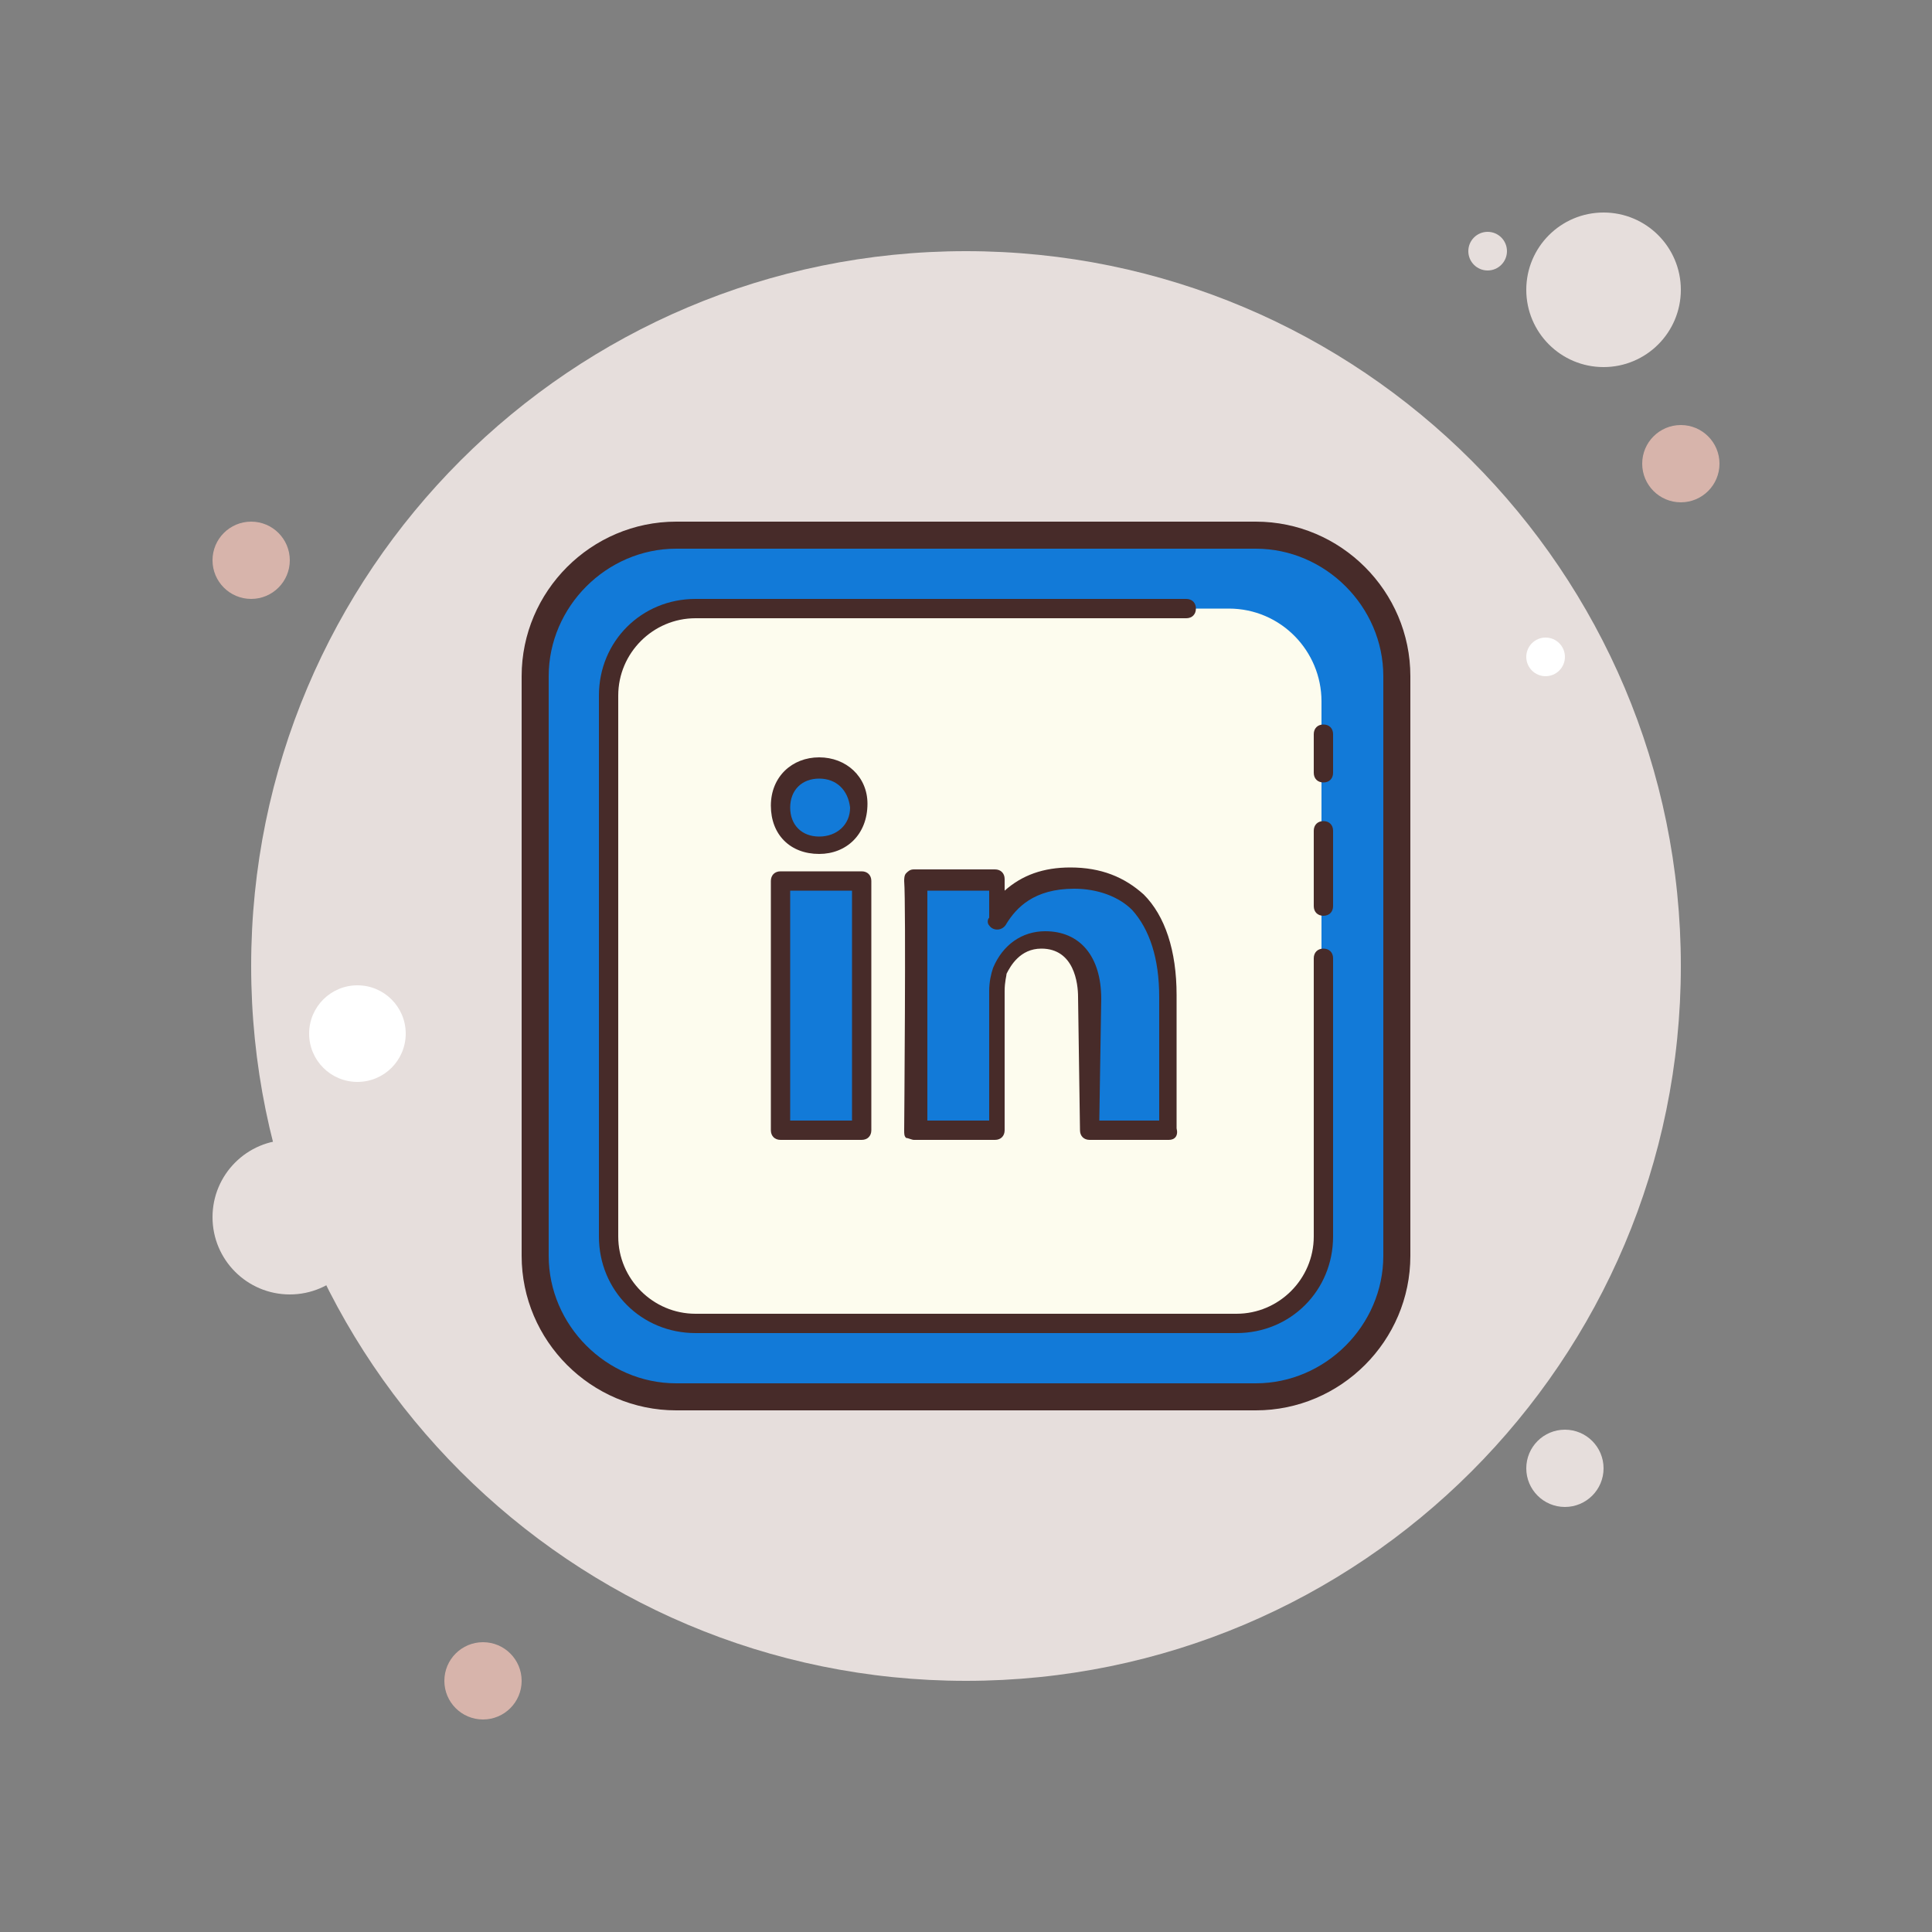 <svg xmlns="http://www.w3.org/2000/svg" xmlns:xlink="http://www.w3.org/1999/xlink" viewBox="0,0,256,256" width="50px" height="50px" fill-rule="nonzero"><rect x="0" y="0" width="256" height="256" fill="#808080" stroke="none"/><g fill="none" fill-rule="nonzero" stroke="none" stroke-width="1" stroke-linecap="butt" stroke-linejoin="miter" stroke-miterlimit="10" stroke-dasharray="" stroke-dashoffset="0" font-family="none" font-weight="none" font-size="none" text-anchor="none" style="mix-blend-mode: normal"><g transform="scale(2.56,2.56)"><path d="M13,27c-1.105,0 -2,0.895 -2,2c0,1.105 0.895,2 2,2c1.105,0 2,-0.895 2,-2c0,-1.105 -0.895,-2 -2,-2z" fill="#d7b4ab"></path><path d="M77,12c-0.552,0 -1,0.448 -1,1c0,0.552 0.448,1 1,1c0.552,0 1,-0.448 1,-1c0,-0.552 -0.448,-1 -1,-1z" fill="#e6dedc"></path><path d="M50,13c-20.435,0 -37,16.565 -37,37c0,20.435 16.565,37 37,37c20.435,0 37,-16.565 37,-37c0,-20.435 -16.565,-37 -37,-37z" fill="#e6dedc"></path><path d="M83,11c-2.209,0 -4,1.791 -4,4c0,2.209 1.791,4 4,4c2.209,0 4,-1.791 4,-4c0,-2.209 -1.791,-4 -4,-4z" fill="#e6dedc"></path><path d="M87,22c-1.105,0 -2,0.895 -2,2c0,1.105 0.895,2 2,2c1.105,0 2,-0.895 2,-2c0,-1.105 -0.895,-2 -2,-2z" fill="#d7b4ab"></path><path d="M81,74c-1.105,0 -2,0.895 -2,2c0,1.105 0.895,2 2,2c1.105,0 2,-0.895 2,-2c0,-1.105 -0.895,-2 -2,-2zM15,59c-2.209,0 -4,1.791 -4,4c0,2.209 1.791,4 4,4c2.209,0 4,-1.791 4,-4c0,-2.209 -1.791,-4 -4,-4z" fill="#e6dedc"></path><path d="M25,85c-1.105,0 -2,0.895 -2,2c0,1.105 0.895,2 2,2c1.105,0 2,-0.895 2,-2c0,-1.105 -0.895,-2 -2,-2z" fill="#d7b4ab"></path><path d="M18.5,51c-1.381,0 -2.5,1.119 -2.5,2.5c0,1.381 1.119,2.5 2.5,2.5c1.381,0 2.5,-1.119 2.5,-2.5c0,-1.381 -1.119,-2.5 -2.5,-2.5z" fill="#ffffff"></path><path d="M21,66c-0.552,0 -1,0.448 -1,1c0,0.552 0.448,1 1,1c0.552,0 1,-0.448 1,-1c0,-0.552 -0.448,-1 -1,-1z" fill="#e6dedc"></path><path d="M80,33c-0.552,0 -1,0.448 -1,1c0,0.552 0.448,1 1,1c0.552,0 1,-0.448 1,-1c0,-0.552 -0.448,-1 -1,-1z" fill="#ffffff"></path><g><path d="M35,72.3c-4,0 -7.3,-3.3 -7.3,-7.3v-30c0,-4 3.3,-7.3 7.3,-7.3h30c4,0 7.3,3.3 7.3,7.3v30c0,4 -3.3,7.3 -7.3,7.3z" fill="#127ad8"></path><path d="M65,28.4c3.6,0 6.6,3 6.6,6.6v30c0,3.6 -3,6.6 -6.6,6.6h-30c-3.6,0 -6.6,-3 -6.6,-6.6v-30c0,-3.6 3,-6.6 6.6,-6.6h30M65,27h-30c-4.4,0 -8,3.6 -8,8v30c0,4.4 3.6,8 8,8h30c4.4,0 8,-3.6 8,-8v-30c0,-4.4 -3.6,-8 -8,-8z" fill="#472b29"></path></g><g fill="#fdfcee"><path d="M63.6,68.5h-27.1c-2.7,0 -4.8,-2.2 -4.8,-4.8v-27.4c0,-2.7 2.2,-4.8 4.8,-4.8h27.1c2.7,0 4.8,2.2 4.8,4.8v27.3c0,2.7 -2.1,4.9 -4.8,4.9z"></path></g><g fill="#472b29"><path d="M68.5,47.4c-0.3,0 -0.5,-0.2 -0.5,-0.5v-3.9c0,-0.3 0.2,-0.5 0.5,-0.5c0.3,0 0.5,0.2 0.5,0.5v3.9c0,0.3 -0.2,0.5 -0.5,0.5z"></path></g><g fill="#472b29"><path d="M68.5,40.5c-0.3,0 -0.5,-0.2 -0.5,-0.5v-2c0,-0.3 0.2,-0.5 0.5,-0.5c0.3,0 0.5,0.2 0.5,0.5v2c0,0.3 -0.2,0.5 -0.5,0.5z"></path></g><g fill="#472b29"><path d="M64,69h-28c-2.8,0 -5,-2.2 -5,-5v-28c0,-2.8 2.2,-5 5,-5h25.4c0.3,0 0.5,0.2 0.5,0.5c0,0.3 -0.2,0.5 -0.5,0.5h-25.4c-2.2,0 -4,1.8 -4,4v28c0,2.2 1.8,4 4,4h28c2.2,0 4,-1.8 4,-4v-14.4c0,-0.3 0.2,-0.5 0.5,-0.5c0.3,0 0.5,0.2 0.5,0.5v14.4c0,2.8 -2.2,5 -5,5z"></path></g><g><path d="M60.5,51.6v6.9h-4.1l-0.1,-6.9c0,-1.7 -0.8,-3 -2.4,-3c-1.2,0 -1.9,0.8 -2.2,1.6c-0.1,0.3 -0.1,0.7 -0.1,1v7.2h-4.2c0,0 0.1,-11.7 0,-12.9h4.2v2v0v0v0c0.6,-1 1.6,-2.1 3.9,-2.1c2.9,0.1 5,1.9 5,6.2z" fill="#127ad8"></path><path d="M60.5,59h-4.1c-0.3,0 -0.5,-0.2 -0.5,-0.5l-0.1,-6.9c0,-0.7 -0.2,-2.5 -1.9,-2.5c-1.1,0 -1.6,0.9 -1.8,1.3c0,0.1 -0.1,0.4 -0.1,0.9v7.2c0,0.3 -0.2,0.5 -0.5,0.5h-4.2c-0.1,0 -0.3,-0.1 -0.4,-0.1c-0.1,-0.1 -0.1,-0.2 -0.1,-0.4c0,-0.1 0.1,-11.7 0,-12.9c0,-0.1 0,-0.3 0.1,-0.4c0.1,-0.1 0.2,-0.2 0.4,-0.2h4.2c0.3,0 0.5,0.2 0.5,0.5v0.6c0.9,-0.8 2,-1.2 3.4,-1.2c1.6,0 2.8,0.5 3.8,1.4c1.1,1.1 1.7,2.9 1.7,5.2v6.9c0.1,0.4 -0.1,0.6 -0.4,0.6zM56.9,58h3.1v-6.4c0,-2 -0.5,-3.5 -1.4,-4.5c-0.7,-0.7 -1.8,-1.1 -3,-1.1c-2.1,0 -3,1 -3.5,1.8c-0.2,0.4 -0.7,0.4 -0.9,0.1c-0.1,-0.1 -0.1,-0.3 0,-0.4v-1.4h-3.2c0,2.2 0,9.9 0,11.9h3.2v-6.7c0,-0.5 0.1,-0.9 0.2,-1.2c0.5,-1.2 1.5,-1.9 2.7,-1.9c1.8,0 2.9,1.3 2.9,3.5z" fill="#472b29"></path></g><g><path d="M42.4,39.8c-1.2,0 -2,0.8 -2,2c0,1.1 0.8,2 2,2v0c1.3,0 2,-0.9 2,-2c0,-1.2 -0.8,-2 -2,-2z" fill="#127ad8"></path><path d="M42.4,44.2c-1.5,0 -2.5,-1 -2.5,-2.5c0,-1.5 1.1,-2.5 2.5,-2.5c1.4,0 2.5,1 2.5,2.4c0,1.6 -1.1,2.6 -2.5,2.6zM42.4,40.3c-0.9,0 -1.5,0.6 -1.5,1.5c0,0.9 0.6,1.5 1.5,1.5c0.9,0 1.6,-0.6 1.6,-1.5c-0.1,-0.9 -0.7,-1.5 -1.6,-1.5z" fill="#472b29"></path></g><g><path d="M40.4,45.6h4.2v12.9h-4.2z" fill="#127ad8"></path><path d="M44.6,59h-4.2c-0.3,0 -0.5,-0.2 -0.5,-0.5v-12.9c0,-0.3 0.2,-0.5 0.5,-0.5h4.2c0.3,0 0.5,0.2 0.5,0.5v12.9c0,0.3 -0.2,0.5 -0.5,0.5zM40.9,58h3.2v-11.9h-3.2z" fill="#472b29"></path></g></g></g></svg>